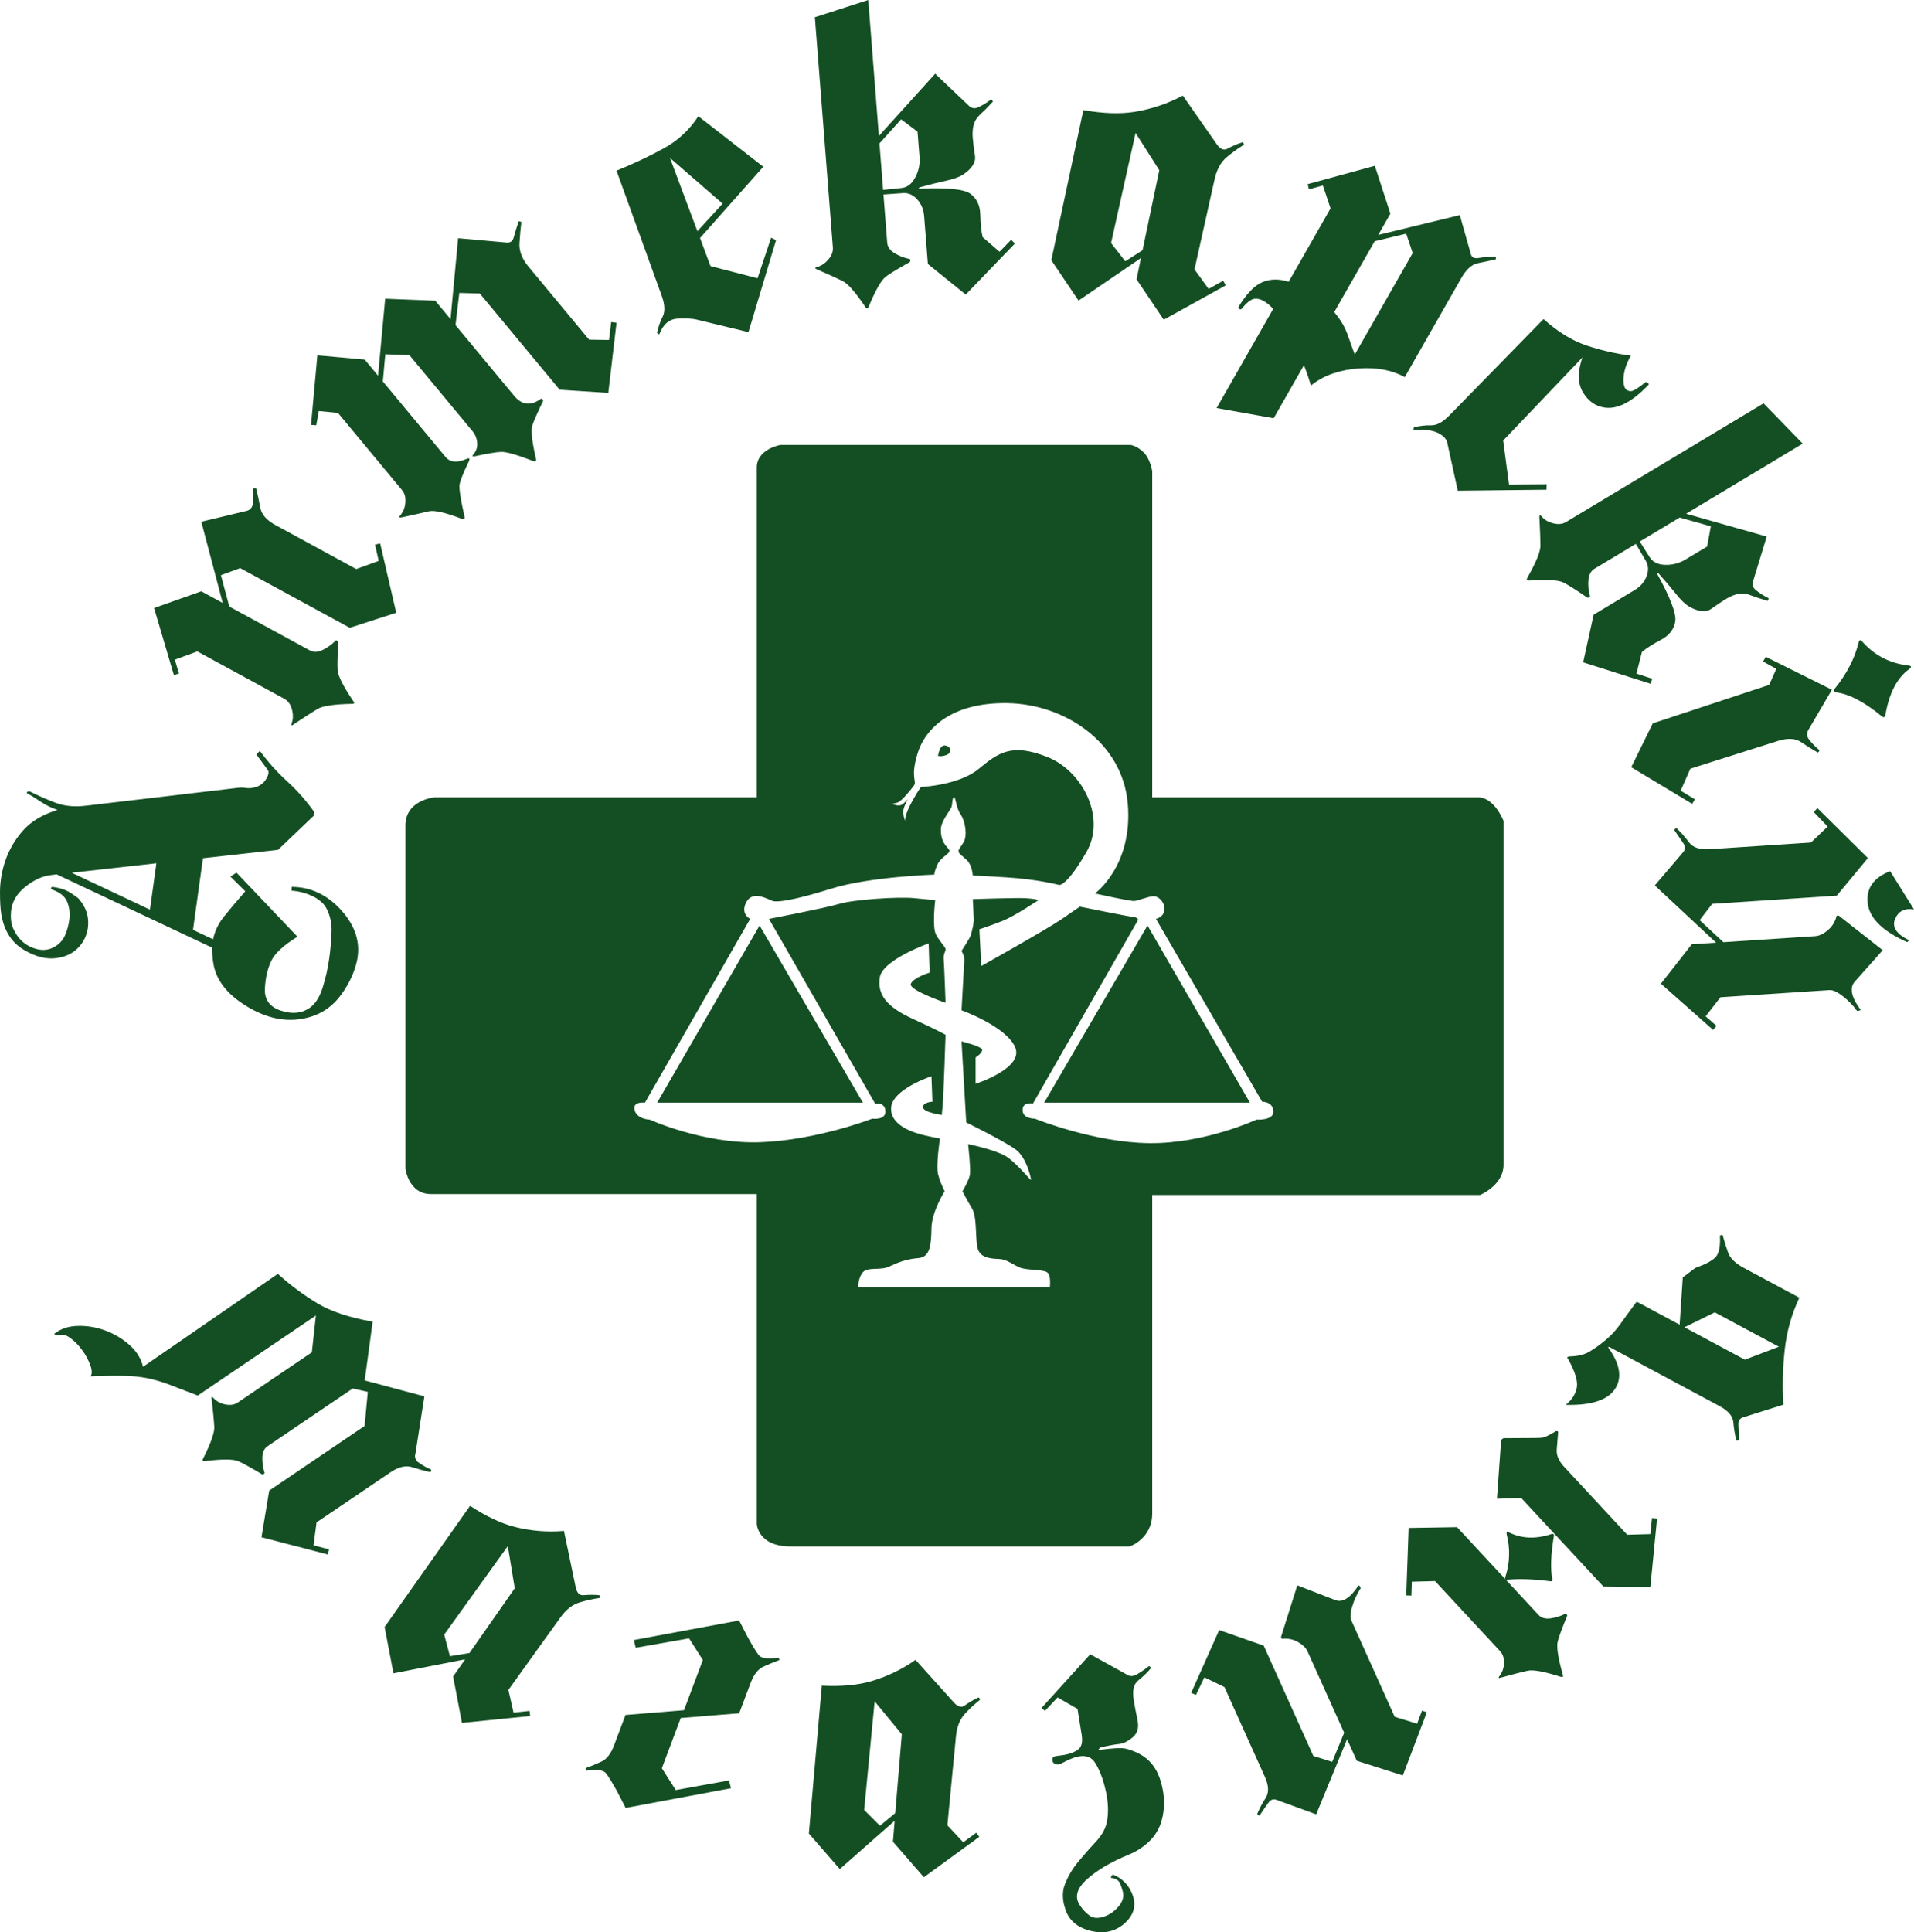 <svg width="428" height="432" viewBox="0 0 428 432" fill="none" xmlns="http://www.w3.org/2000/svg">
<path fill-rule="evenodd" clip-rule="evenodd" d="M70.639 294.116L69.738 302.344L53.184 313.555C52.419 314.071 51.481 314.214 50.371 313.983C49.367 313.809 48.446 313.313 47.747 312.569C47.35 312.173 47.214 312.266 47.338 312.848C47.653 315.639 47.848 317.68 47.924 318.971C47.999 320.263 47.151 322.665 45.378 326.178C45.216 326.527 45.327 326.692 45.71 326.671C49.669 326.172 52.223 326.184 53.37 326.709C54.518 327.233 56.276 328.21 58.645 329.639C58.7 329.681 58.804 329.649 58.96 329.546C59.115 329.443 59.182 329.355 59.164 329.287C58.811 328.179 58.642 327.02 58.664 325.858C58.685 324.686 59.078 323.842 59.842 323.323L78.879 310.431L82.249 311.181L81.534 318.805L60.201 333.252L58.472 343.675L73.321 347.538L73.588 346.401L70.11 345.487L70.792 340.357L87.319 329.167C89.121 327.945 90.731 327.56 92.148 328.01C93.564 328.459 94.901 328.83 96.158 329.123C96.249 329.142 96.324 329.055 96.385 328.87C96.446 328.685 96.431 328.565 96.345 328.516C95.343 328.089 94.392 327.549 93.511 326.907C93.217 326.696 92.998 326.396 92.888 326.05C92.777 325.705 92.781 325.333 92.898 324.99L94.898 312.188L81.557 308.62L83.335 295.489C78.192 294.586 74.112 293.241 71.095 291.455C67.898 289.538 64.897 287.308 62.138 284.799L31.985 305.576C31.565 303.732 30.554 302.103 28.952 300.688C27.357 299.278 25.512 298.181 23.514 297.453C21.546 296.721 19.456 296.375 17.359 296.435C15.281 296.501 13.56 297.075 12.196 298.158C12.087 298.232 12.173 298.331 12.458 298.458C12.744 298.584 12.937 298.611 13.046 298.538C13.868 298.222 14.77 298.429 15.752 299.159C16.774 299.931 17.673 300.856 18.416 301.902C19.166 302.923 19.768 304.047 20.203 305.239C20.602 306.363 20.617 307.184 20.249 307.699C23.467 307.594 26.025 307.564 27.922 307.608C29.638 307.632 31.349 307.808 33.033 308.137C34.635 308.473 36.208 308.935 37.738 309.517C39.368 310.128 41.53 310.956 44.225 312.003L70.639 294.116ZM113.559 345.655L115.107 355.088L104.983 369.569L100.611 370.279L99.334 365.444L113.559 345.655ZM101.323 374.827L103.306 385.185L118.546 383.653L118.432 382.511L114.834 382.882L113.683 377.814L125.343 361.591C126.616 359.822 128.064 358.702 129.687 358.233C131.106 357.809 132.554 357.487 134.018 357.269C134.111 357.254 134.155 357.144 134.153 356.94C134.15 356.736 134.096 356.632 133.987 356.634C132.832 356.528 131.67 356.527 130.514 356.63C129.586 356.736 128.991 356.123 128.729 354.791L126.114 342.263C122.429 342.582 118.718 342.282 115.132 341.375C112.063 340.595 108.724 339.023 105.115 336.658L86.004 363.753L87.987 374.108L104.008 370.982L101.323 374.827ZM157.168 371.13L152.948 382.356L139.868 383.417L137.335 390.16C136.614 392.077 135.664 393.308 134.484 393.851C133.305 394.395 132.145 394.874 131.004 395.29C130.918 395.328 130.909 395.444 130.979 395.633C131.048 395.823 131.126 395.901 131.21 395.863C133.518 395.534 134.949 395.727 135.501 396.442C136.054 397.157 136.857 398.456 137.91 400.339L139.91 404.203L163.476 399.794L163.001 398.06L151.1 400.202L148.004 395.324L152.223 384.096L165.301 383.036L167.837 376.293C168.549 374.395 169.495 373.174 170.675 372.632C171.854 372.089 173.029 371.603 174.199 371.174C174.283 371.136 174.29 371.026 174.216 370.845C174.143 370.664 174.069 370.582 173.991 370.601C171.676 370.951 170.238 370.766 169.675 370.047C169.112 369.328 168.307 368.017 167.259 366.114L165.28 362.291L141.725 366.668L142.17 368.391L154.091 366.291L157.168 371.13ZM195.583 380.371L201.659 387.736L200.189 405.359L196.772 408.182L193.238 404.651L195.583 380.371ZM199.672 411.753L206.587 419.696L218.98 410.672L218.31 409.743L215.389 411.883L211.847 408.085L213.769 388.182C213.979 386.01 214.667 384.311 215.834 383.084C216.847 382.002 217.935 380.993 219.09 380.064C219.161 380.005 219.144 379.887 219.041 379.712C218.938 379.537 218.838 379.476 218.743 379.533C217.692 380.024 216.689 380.61 215.744 381.283C214.994 381.842 214.172 381.612 213.278 380.595L204.724 371.098C201.7 373.233 198.343 374.848 194.791 375.878C191.749 376.756 188.075 377.086 183.769 376.866L180.875 409.926L187.79 417.87L200.057 407.074L199.672 411.753ZM233.672 382.499L236.495 379.497L240.946 382.059L241.88 387.866C242.133 389.434 241.882 390.512 241.131 391.102C240.381 391.692 239.335 392.106 237.992 392.345L235.969 392.64C235.516 392.714 235.304 392.994 235.337 393.478C235.333 393.687 235.397 393.891 235.521 394.059C235.644 394.226 235.82 394.348 236.02 394.405C236.216 394.475 236.424 394.502 236.632 394.486C236.839 394.47 237.04 394.411 237.224 394.312C237.669 394.106 238.066 393.908 238.415 393.718C241.477 392.151 243.606 392.242 244.8 393.99C245.8 395.503 246.604 397.56 247.212 400.162C247.819 402.765 247.927 405.125 247.533 407.242C247.228 408.81 246.406 410.31 245.067 411.742C243.728 413.175 242.41 414.671 241.116 416.231C239.85 417.741 238.839 419.448 238.122 421.285C237.423 423.094 237.539 425.163 238.469 427.491C239.395 429.66 241.236 431.07 243.989 431.721C246.743 432.367 249.127 431.892 251.14 430.297C253.656 428.236 254.279 425.814 253.009 423.029C252.216 421.246 250.755 419.847 248.942 419.134C248.806 419.111 248.667 419.216 248.526 419.452C248.386 419.688 248.373 419.817 248.491 419.844C249.512 419.968 250.168 420.386 250.461 421.097C250.718 421.705 250.931 422.331 251.096 422.97C251.35 424.135 250.996 425.258 250.035 426.341C249.143 427.376 247.986 428.147 246.689 428.571C245.456 428.927 244.458 428.843 243.693 428.319C242.826 427.686 242.082 426.898 241.5 425.995C240.248 424.167 240.76 422.226 243.034 420.173C245.308 418.119 248.46 416.265 252.49 414.609C254.136 413.932 255.642 412.957 256.935 411.732C258.283 410.455 259.257 408.832 259.752 407.04C260.521 404.35 260.478 401.489 259.624 398.456C258.769 395.427 257.106 393.285 254.635 392.031C253.709 391.56 252.732 391.196 251.723 390.946C250.797 390.727 248.865 390.822 245.926 391.23C245.666 391.273 245.598 391.205 245.726 391.028C245.864 390.843 246.048 390.698 246.26 390.607C248.134 390.215 249.465 389.983 250.253 389.912C251.041 389.84 251.854 389.491 252.69 388.865C254.208 387.927 254.772 386.519 254.381 384.639C253.99 382.762 253.704 381.257 253.522 380.125C253.175 377.972 253.506 376.501 254.515 375.714C255.549 374.9 256.498 373.983 257.347 372.977C257.401 372.901 257.351 372.794 257.193 372.651C257.036 372.507 256.92 372.478 256.845 372.558C255.66 373.485 254.684 374.128 253.916 374.488C253.571 374.666 253.181 374.739 252.794 374.697C252.408 374.655 252.042 374.5 251.742 374.252L243.79 369.847L232.901 381.852L233.672 382.499ZM302.208 362.352C301.861 361.638 301.935 360.516 302.428 358.987C302.845 357.621 303.453 356.32 304.233 355.124C304.312 355.088 304.281 354.964 304.138 354.751C304.066 354.605 303.949 354.487 303.804 354.412C301.942 357.288 300.182 358.386 298.525 357.709L290.506 354.595C290.191 354.376 290.01 354.456 289.966 354.84L286.51 365.798C286.479 365.856 286.462 365.921 286.463 365.987C286.465 366.053 286.483 366.118 286.517 366.175C286.584 366.352 286.672 366.426 286.781 366.4C287.948 366.254 289.131 366.488 290.155 367.066C291.268 367.664 292.014 368.385 292.394 369.227L300.571 387.392L297.897 393.899L293.686 392.579L282.576 367.907L272.624 364.435L266.362 378.477L267.436 378.934L269.315 374.999L273.804 377.173L282.824 397.207C283.719 399.195 283.787 400.779 283.028 401.957C282.302 403.07 281.676 404.245 281.156 405.469C281.112 405.587 281.179 405.694 281.358 405.795C281.536 405.896 281.66 405.894 281.734 405.789C282.496 404.645 283.135 403.721 283.649 403.017C284.164 402.312 284.794 402.118 285.538 402.433L294.322 405.635L301.223 388.837L303.394 393.657L313.693 396.935L319.058 382.827L317.983 382.446L316.878 385.374L311.879 383.83L302.208 362.352ZM335.442 369.158C336.07 369.834 336.357 370.741 336.301 371.877C336.286 372.899 335.939 373.889 335.314 374.696C334.986 375.153 335.1 375.273 335.65 375.058C338.352 374.315 340.333 373.805 341.595 373.529C342.856 373.253 345.347 373.712 349.066 374.907C349.436 375.014 349.579 374.879 349.499 374.502C348.392 370.658 348.008 368.126 348.348 366.906C348.686 365.688 349.383 363.804 350.438 361.252C350.488 361.176 350.448 361.069 350.32 360.932C350.192 360.795 350.091 360.749 350.012 360.793C348.974 361.314 347.859 361.661 346.709 361.821C345.554 361.981 344.661 361.722 344.031 361.046L325.818 341.427L314.991 341.6L314.454 356.689L315.617 356.731L315.706 353.624L320.888 353.481L335.442 369.158ZM337.083 353.173C339.827 352.929 342.995 353.042 346.586 353.513C347.05 353.593 347.226 353.426 347.117 353.017C346.668 350.787 346.78 347.61 347.455 343.487C347.566 343.024 347.401 342.847 346.962 342.954C343.483 344.126 340.315 344.013 337.459 342.615C336.969 342.379 336.793 342.546 336.929 343.11C337.735 346.253 337.617 349.563 336.589 352.64C336.451 353.072 336.615 353.25 337.083 353.173ZM340.16 334.901L358.531 354.688L369.044 354.808L370.544 339.495L369.406 339.386L369.044 342.973L363.862 343.117L349.76 327.924C348.545 326.618 347.997 325.316 348.115 324.019C348.23 322.721 348.335 321.426 348.428 320.134C348.43 320.041 348.331 319.985 348.13 319.961C347.928 319.938 347.819 319.965 347.8 320.043C346.355 320.911 345.363 321.371 344.825 321.421C344.27 321.472 343.713 321.496 343.155 321.491L336.392 321.529C335.909 321.558 335.657 321.87 335.636 322.46L334.743 335.08L340.16 334.901ZM399.099 301.666C399.541 297.664 400.642 293.764 402.357 290.124L390.004 283.501C388.067 282.46 386.872 281.301 386.42 280.023C385.968 278.745 385.567 277.475 385.219 276.212C385.191 276.122 385.074 276.096 384.868 276.134C384.662 276.172 384.569 276.237 384.597 276.328C384.727 278.746 384.373 280.356 383.536 281.156C382.699 281.957 381.223 282.727 379.108 283.467L376.291 285.593L375.59 296.161L366.144 291.095L366.083 291.213L365.923 291.089C364.617 292.837 363.416 294.48 362.323 296.018C361.289 297.493 360.047 298.809 358.634 299.924C357.612 300.759 356.532 301.52 355.401 302.201C354.301 302.862 352.817 303.216 350.948 303.263C350.446 303.317 350.337 303.496 350.625 303.8C352.247 306.694 352.897 308.874 352.576 310.339C352.256 311.803 351.432 313.055 350.106 314.092C356.307 314.244 360.121 312.816 361.548 309.808C362.654 307.453 362.029 304.631 359.672 301.343L359.619 301.091L359.97 301.202L384.529 314.375C386.468 315.414 387.494 316.632 387.607 318.03C387.709 319.356 387.927 320.67 388.258 321.958C388.275 322.068 388.386 322.108 388.588 322.078C388.789 322.049 388.888 321.971 388.882 321.842C388.802 320.45 388.75 319.322 388.724 318.459C388.699 317.596 389.077 317.062 389.859 316.856L398.796 314.042C398.537 309.916 398.638 305.774 399.099 301.666ZM383.452 293.406L397.78 301.089L390.18 303.985L376.665 296.739L383.452 293.406ZM54.855 199.27C52.864 201.545 51.257 203.454 50.033 204.998C48.853 206.45 48.037 208.164 47.653 209.997L43.164 207.886L45.388 191.874L62.163 190.008L70.177 182.363C70.172 182.224 70.171 182.074 70.171 181.912C70.17 181.752 70.181 181.592 70.202 181.434C68.444 178.968 66.43 176.697 64.192 174.659C61.945 172.607 59.909 170.334 58.115 167.874L57.317 168.66L59.865 172.121C60.195 172.559 60.07 173.255 59.489 174.208C59.204 174.68 58.824 175.087 58.375 175.404C57.925 175.721 57.415 175.942 56.876 176.052C56.278 176.222 55.651 176.264 55.036 176.174C54.446 176.087 53.847 176.073 53.253 176.132L19.319 180.122C16.729 180.45 14.447 180.241 12.473 179.494C10.491 178.742 8.548 177.889 6.652 176.939C6.562 176.904 6.464 176.897 6.369 176.917C6.275 176.937 6.188 176.984 6.119 177.052C5.938 177.2 5.934 177.309 6.108 177.379C6.919 177.814 7.891 178.416 9.024 179.184C10.213 179.981 11.501 180.619 12.855 181.082C9.452 182.125 6.848 183.699 5.041 185.805C3.324 187.758 2.008 190.031 1.17 192.495C0.423 194.688 0.028 196.985 0 199.302C-0.004 201.488 0.092 203.193 0.288 204.414C0.907 208.044 2.561 210.674 5.249 212.303C7.937 213.933 10.466 214.557 12.834 214.174C14.803 213.875 16.374 213.093 17.548 211.829C18.684 210.643 19.418 209.127 19.646 207.498C19.987 205.04 19.294 202.839 17.569 200.894C17.432 200.736 16.857 200.323 15.849 199.653C14.84 198.984 13.504 198.531 11.839 198.299C11.796 198.285 11.752 198.281 11.707 198.285C11.663 198.29 11.62 198.304 11.582 198.326C11.543 198.348 11.51 198.378 11.483 198.414C11.457 198.45 11.439 198.491 11.429 198.535C11.379 198.725 11.465 198.845 11.687 198.899C13.483 199.519 14.618 200.476 15.09 201.773C15.562 203.041 15.697 204.409 15.485 205.746C15.328 206.919 15.007 208.065 14.53 209.148C14.059 210.203 13.262 211.079 12.257 211.644C10.977 212.431 9.534 212.585 7.925 212.107C6.355 211.657 4.976 210.7 4.002 209.386C3.482 208.698 3.066 207.936 2.769 207.125C2.468 206.312 2.365 205.234 2.46 203.89C2.624 201.729 3.674 199.868 5.611 198.31C7.547 196.751 9.471 195.863 11.383 195.647L12.679 195.483L47.428 211.863C47.43 213.14 47.541 214.414 47.76 215.672C48.474 219.453 51.147 222.673 55.778 225.333C60.409 227.992 64.937 228.665 69.364 227.353C72.212 226.508 74.538 224.831 76.342 222.322C78.148 219.813 79.328 217.229 79.881 214.568C80.629 210.671 79.448 206.992 76.338 203.532C73.227 200.071 69.531 198.318 65.249 198.272L65.198 199.129C66.804 199.237 68.375 199.643 69.832 200.328C71.307 201.016 72.356 201.922 72.981 203.045C73.831 204.666 74.232 206.486 74.142 208.316C74.079 210.255 73.913 212.191 73.647 214.113C73.335 216.458 72.811 218.77 72.084 221.02C71.391 223.121 70.389 224.597 69.078 225.448C67.337 226.586 65.233 226.746 62.766 225.929C60.299 225.111 59.122 223.469 59.235 221.001C59.361 218.604 59.836 216.548 60.659 214.833C61.483 213.119 63.437 211.315 66.522 209.424L52.889 195.097L51.528 195.975L54.855 199.27ZM33.537 203.367L16.031 195.122L34.976 193.007L33.537 203.367ZM63.575 156.225C64.413 156.68 64.983 157.476 65.285 158.613C65.586 159.751 65.57 160.773 65.236 161.678C65.054 162.254 65.204 162.335 65.686 161.923C68.097 160.335 69.871 159.194 71.008 158.502C72.145 157.813 74.738 157.43 78.787 157.352C79.235 157.337 79.327 157.166 79.062 156.84C76.747 153.429 75.556 151.069 75.489 149.76C75.422 148.454 75.476 146.371 75.653 143.512C75.668 143.44 75.588 143.358 75.418 143.265C75.248 143.172 75.138 143.151 75.086 143.202C74.24 144.055 73.26 144.763 72.185 145.298C71.105 145.837 70.146 145.879 69.307 145.422L51.276 135.604L49.407 128.597L53.715 127.015L78.216 140.356L88.607 136.992L85.013 121.498L83.86 121.766L84.683 125.404L79.665 127.222L61.575 117.369C59.596 116.293 58.471 114.993 58.197 113.47C57.924 111.947 57.621 110.538 57.288 109.242C57.261 109.149 57.145 109.124 56.939 109.168C56.733 109.213 56.637 109.276 56.643 109.358C56.717 110.797 56.677 111.924 56.523 112.733C56.467 113.108 56.294 113.456 56.029 113.728C55.764 113.999 55.42 114.179 55.047 114.243L45.021 116.64L49.808 134.805L45.017 132.195L34.459 135.936L38.881 150.906L40.02 150.592L39.102 147.487L44.136 145.639L63.575 156.225ZM89.905 109.577C90.516 110.312 90.76 111.265 90.636 112.436C90.561 113.489 90.148 114.49 89.457 115.288C89.182 115.635 89.291 115.767 89.783 115.682C92.615 115.067 94.653 114.61 95.898 114.313C97.143 114.015 99.659 114.598 103.447 116.061C103.777 116.139 103.934 116.008 103.918 115.667C102.995 111.635 102.615 109.173 102.777 108.281C102.939 107.39 103.637 105.658 104.871 103.087C105.115 102.526 104.969 102.351 104.434 102.56C102.25 103.525 100.648 103.394 99.63 102.168L85.611 85.278L86.164 79.213L91.543 79.39L105.674 96.413C106.285 97.15 106.647 98.062 106.707 99.019C106.754 99.49 106.699 99.966 106.547 100.415C106.396 100.864 106.15 101.275 105.827 101.62C105.554 101.968 105.663 102.099 106.155 102.014C108.986 101.401 110.96 101.073 112.076 101.029C113.192 100.984 115.637 101.686 119.411 103.133C119.774 103.215 119.932 103.085 119.882 102.739C118.959 98.707 118.679 96.162 119.041 95.103C119.403 94.044 120.202 92.228 121.438 89.655C121.453 89.589 121.449 89.52 121.428 89.456C121.406 89.392 121.366 89.336 121.314 89.293C121.19 89.143 121.087 89.091 121.003 89.131C118.721 90.797 116.715 90.588 114.985 88.505L101.859 72.691L102.71 65.489L107.295 65.617L125.154 87.132L136.026 87.839L137.868 72.16L136.673 72L136.186 76.009L131.739 75.942L118.155 59.576C116.716 57.842 116.052 56.098 116.164 54.345C116.275 52.592 116.416 51.052 116.586 49.725C116.594 49.629 116.496 49.555 116.292 49.504C116.088 49.454 115.97 49.483 115.943 49.593C115.481 50.958 115.132 52.095 114.895 53.003C114.658 53.912 114.117 54.319 113.271 54.225L102.445 53.258L100.748 71.351L97.324 67.227L86.135 66.784L84.542 83.991L81.555 80.393L70.969 79.445L69.551 94.993L70.729 95.078L71.286 91.901L75.579 92.318L89.905 109.577ZM170.681 37.278L156.158 25.978C154.228 28.985 151.574 31.456 148.44 33.164C145.015 35.031 141.483 36.698 137.864 38.154L147.955 66.079C148.676 68.069 148.759 69.62 148.205 70.732C147.643 71.867 147.219 73.065 146.941 74.3C146.907 74.408 146.979 74.522 147.153 74.64C147.327 74.758 147.434 74.762 147.466 74.654C148.335 72.447 149.706 71.306 151.577 71.233C153.447 71.16 154.806 71.224 155.652 71.423L167.368 74.254L173.531 53.692L172.428 53.148L169.397 62.211L158.88 59.489L156.54 53.216L170.681 37.278ZM155.95 51.684L149.812 35.302L161.59 45.527L155.95 51.684ZM186.242 55.306C186.315 56.26 185.965 57.179 185.191 58.063C184.418 58.947 183.561 59.494 182.62 59.704C182.196 59.828 182.211 59.999 182.66 60.216C185.28 61.358 187.193 62.224 188.401 62.816C189.609 63.407 191.336 65.385 193.583 68.75C193.833 69.028 194.037 69.011 194.194 68.703C195.763 64.876 197.076 62.578 198.133 61.811C199.189 61.043 200.963 59.967 203.453 58.581C203.493 58.53 203.522 58.47 203.538 58.407C203.553 58.343 203.555 58.277 203.544 58.213C203.54 58.019 203.491 57.914 203.401 57.899C202.223 57.673 201.095 57.24 200.069 56.618C199.03 55.992 198.472 55.202 198.397 54.246L197.555 43.479L201.974 43.166C203.132 43.098 204.171 43.565 205.092 44.566C206.012 45.568 206.533 46.83 206.652 48.352L207.486 59.017L215.954 65.859L226.956 54.436L226.105 53.61L223.511 56.283L219.735 53.014C219.43 51.735 219.254 50.057 219.205 47.981C219.157 45.905 218.408 44.341 216.958 43.29C215.512 42.285 211.792 41.915 205.795 42.18C205.545 42.199 205.434 42.163 205.461 42.068C205.489 41.973 205.613 41.897 205.835 41.834C207.887 41.261 209.788 40.786 211.536 40.408C213.285 40.03 214.581 39.557 215.424 38.988C217.392 37.646 218.257 36.241 218.018 34.773C217.777 33.307 217.61 31.983 217.518 30.8C217.344 28.553 217.819 26.899 218.943 25.837C220.069 24.777 221.082 23.755 221.984 22.77C222.047 22.696 222.009 22.587 221.873 22.437C221.736 22.287 221.625 22.239 221.537 22.292C220.642 22.977 219.673 23.56 218.648 24.027C218.309 24.186 217.928 24.23 217.562 24.154C217.195 24.078 216.863 23.885 216.615 23.604L209.119 16.48L196.532 30.396L194.154 0L182.217 3.853L186.242 55.306ZM201.506 26.677L205.174 29.441L205.617 35.097C205.748 36.686 205.415 38.279 204.659 39.681C203.894 41.124 202.867 41.908 201.578 42.032L197.475 42.458L196.662 32.064L201.506 26.677ZM253.933 29.719L259.235 38.051L255.49 55.948L251.625 58.411L248.447 54.334L253.933 29.719ZM254.147 62.443L260.235 71.478L274.1 63.799L273.529 62.761L270.259 64.583L267.108 60.235L271.605 40.054C272.097 37.853 273.019 36.198 274.371 35.089C275.547 34.106 276.792 33.208 278.096 32.403C278.176 32.353 278.173 32.228 278.089 32.035C278.005 31.841 277.911 31.767 277.808 31.813C276.667 32.184 275.562 32.657 274.506 33.227C273.668 33.705 272.853 33.365 272.063 32.207L264.491 21.369C261.117 23.174 257.468 24.404 253.692 25.007C250.457 25.519 246.645 25.388 242.254 24.613L235.089 58.171L241.177 67.206L255.137 57.69L254.147 62.443ZM288.17 62.99C286.019 62.308 284.058 62.338 282.286 63.081C280.515 63.824 278.743 65.655 276.972 68.575C276.869 68.754 276.921 68.914 277.127 69.059C277.162 69.094 277.203 69.121 277.249 69.139C277.294 69.157 277.343 69.166 277.392 69.164C277.44 69.163 277.488 69.151 277.532 69.13C277.577 69.109 277.616 69.079 277.648 69.043C278.795 67.627 279.758 66.88 280.537 66.801C281.816 66.668 283.203 67.425 284.698 69.072L272.052 91.233L284.809 93.512L291.581 81.646C292.178 83.171 292.698 84.691 293.142 86.205C294.632 84.992 296.333 84.066 298.158 83.472C300.013 82.857 301.94 82.486 303.89 82.371C307.915 82.107 311.329 82.754 314.132 84.311L326.761 62.181C327.878 60.222 329.109 59.11 330.451 58.845C331.794 58.579 333.116 58.294 334.415 57.989C334.508 57.964 334.537 57.842 334.503 57.627C334.47 57.412 334.407 57.315 334.312 57.341C333.083 57.363 331.857 57.475 330.645 57.678C329.639 57.86 329.047 57.533 328.87 56.696L326.435 48.093L308.205 52.517L310.912 47.768L307.436 37.071L292.415 41.169L292.701 42.319L295.818 41.468L297.53 46.587L288.17 62.99ZM301.502 75.272C301.107 74.065 300.564 72.913 299.884 71.842C299.42 71.121 298.908 70.432 298.351 69.78L307.392 53.941L314.447 52.241L315.899 56.578L302.949 79.272C302.434 77.926 301.952 76.593 301.502 75.272ZM324.12 92.861C322.642 94.374 321.28 95.117 320.035 95.09C318.775 95.063 317.516 95.201 316.292 95.501C316.178 95.52 316.111 95.636 316.09 95.855C316.069 96.074 316.113 96.173 316.224 96.154C318.569 95.971 320.342 96.183 321.545 96.79C322.748 97.397 323.443 98.127 323.629 98.981L325.977 109.712L345.811 109.489L345.846 108.279L337.436 108.34L336.131 98.492L353.851 79.919C352.742 83.107 352.772 85.689 353.942 87.665C355.111 89.641 356.701 90.789 358.712 91.109C361.64 91.595 364.957 89.895 368.662 86.007C368.759 85.908 368.683 85.773 368.442 85.598C368.2 85.423 368.03 85.383 367.933 85.482C366.307 86.786 365.238 87.441 364.724 87.448C363.552 87.476 362.985 86.615 363.024 84.867C363.063 83.118 363.62 81.336 364.692 79.521C361.245 79.076 357.851 78.289 354.559 77.17C351.406 76.081 348.274 74.134 345.161 71.33L324.12 92.861ZM350.209 116.697C349.39 117.19 348.413 117.286 347.279 116.984C346.144 116.682 345.274 116.155 344.668 115.404C344.367 115.079 344.223 115.168 344.229 115.667C344.376 118.528 344.454 120.632 344.464 121.98C344.474 123.329 343.476 125.76 341.471 129.275C341.334 129.623 341.439 129.8 341.788 129.804C345.901 129.509 348.536 129.666 349.694 130.274C350.852 130.882 352.603 131.995 354.946 133.613C355.01 133.626 355.076 133.626 355.139 133.611C355.203 133.597 355.263 133.57 355.315 133.531C355.486 133.442 355.559 133.352 355.532 133.261C355.209 132.104 355.093 130.898 355.191 129.701C355.288 128.488 355.746 127.635 356.565 127.144L365.805 121.593L368.051 125.423C368.627 126.432 368.673 127.573 368.19 128.846C367.707 130.119 366.811 131.148 365.503 131.934L356.353 137.43L354.011 148.079L369.112 152.873L369.469 151.742L365.927 150.602L367.164 145.757C368.171 144.912 369.59 144.007 371.422 143.04C373.255 142.073 374.317 140.704 374.611 138.934C374.865 137.188 373.539 133.681 370.633 128.414C370.504 128.199 370.488 128.083 370.584 128.066C370.681 128.049 370.805 128.125 370.96 128.298C372.384 129.884 373.654 131.378 374.77 132.781C375.887 134.183 376.886 135.137 377.77 135.641C379.845 136.811 381.484 136.962 382.687 136.094C383.89 135.227 384.999 134.488 386.013 133.878C387.941 132.72 389.629 132.409 391.077 132.947C392.525 133.485 393.889 133.941 395.171 134.314C395.263 134.337 395.347 134.253 395.419 134.064C395.49 133.874 395.484 133.752 395.4 133.697C394.388 133.2 393.436 132.589 392.562 131.875C392.27 131.641 392.061 131.318 391.966 130.956C391.871 130.593 391.895 130.209 392.035 129.861L395.06 119.958L377.033 114.85L403.113 99.185L394.358 90.18L350.209 116.697ZM382.566 117.662L381.732 122.187L376.877 125.102C375.517 125.926 373.947 126.336 372.359 126.282C370.729 126.238 369.572 125.664 368.889 124.561L366.681 121.066L375.6 115.709L382.566 117.662ZM397.618 165.641C399.765 164.961 401.481 165.057 402.766 165.93C404.054 166.8 405.278 167.566 406.438 168.226C406.524 168.27 406.621 168.203 406.732 168.023C406.843 167.844 406.867 167.731 406.801 167.68C405.718 166.732 404.938 165.921 404.464 165.247C403.989 164.573 403.97 163.869 404.407 163.134L409.637 154.202L394.847 146.842L394.247 147.891L397.196 149.538L395.608 153.124L369.58 161.721L364.768 171.525L378.392 179.721L379.001 178.704L375.819 176.772L377.988 171.855L397.618 165.641ZM415.592 143.714C414.723 147.239 412.95 150.656 410.276 153.964C409.851 154.432 409.937 154.703 410.532 154.777C413.459 155.142 416.865 156.919 420.751 160.109C421.184 160.499 421.465 160.408 421.598 159.842C422.444 154.963 424.216 151.547 426.912 149.593C427.532 149.134 427.446 148.862 426.656 148.778C422.518 148.272 419.111 146.495 416.437 143.446C416 142.964 415.716 143.054 415.592 143.714ZM408.959 221.362C409.774 221.263 410.829 221.73 412.124 222.762C413.293 223.663 414.329 224.725 415.199 225.918C415.206 226.009 415.338 226.028 415.596 225.977C415.855 225.927 416.004 225.853 416.044 225.76C413.945 222.906 413.523 220.799 414.777 219.438L420.695 212.779C421.022 212.554 421.007 212.348 420.655 212.167L411.328 204.834C411.284 204.782 411.227 204.742 411.163 204.719C411.099 204.696 411.03 204.691 410.963 204.703C410.767 204.703 410.664 204.762 410.65 204.878C410.367 206.064 409.712 207.127 408.78 207.911C407.801 208.775 406.836 209.238 405.884 209.302L385.376 210.65L380.068 205.722L382.868 202.08L410.721 200.248L417.686 191.844L406.402 180.667L405.571 181.543L408.688 184.798L404.959 188.364L382.343 189.852C380.1 189.999 378.547 189.49 377.684 188.324C376.872 187.216 375.964 186.182 374.972 185.232C374.875 185.148 374.745 185.173 374.584 185.31C374.422 185.447 374.378 185.567 374.453 185.679C375.283 186.856 375.944 187.817 376.436 188.562C376.928 189.307 376.887 189.984 376.312 190.591L370.032 197.956L383.744 210.757L378.302 211.113L371.399 219.925L383.072 230.255L383.832 229.35L381.404 227.214L384.712 222.954L408.959 221.362ZM417.646 201.952C418.035 205.282 420.963 208.172 426.429 210.622C426.487 210.617 426.544 210.597 426.592 210.564C426.641 210.531 426.68 210.486 426.706 210.433C426.822 210.287 426.845 210.195 426.773 210.155C424.02 208.781 423.018 207.214 423.768 205.453C424.517 203.692 425.928 202.983 428 203.325L422.66 194.771C418.93 196.226 417.259 198.62 417.646 201.952ZM252.822 99.48H174.472C174.472 99.48 169.221 100.409 169.221 104.536V178.266H97.173C97.173 178.266 90.661 178.805 90.661 184.585V261.264C90.661 261.264 91.356 266.952 96.333 266.952H169.221V340.681C169.221 340.681 169.41 345.737 176.783 345.737H252.612C252.612 345.737 257.653 344.052 257.653 338.364V267.162H330.962C330.962 267.162 336.213 264.993 336.213 260.421V183.532C336.213 183.532 334.176 178.266 330.542 178.266H257.653V105.379C257.653 105.379 257.286 102.693 255.763 101.165C254.24 99.638 252.822 99.48 252.822 99.48ZM202.409 183.532C202.409 183.532 202.201 182.378 203.88 179.319C205.558 176.26 205.98 175.948 205.98 175.948C205.98 175.948 214.355 175.594 218.793 171.946C223.232 168.297 226.139 166.081 234.127 169.207C242.116 172.334 247.369 182.795 242.95 190.484C238.53 198.173 236.858 197.857 236.858 197.857C236.858 197.857 232.17 196.603 225.305 196.171C218.441 195.74 217.533 195.75 217.533 195.75C217.533 195.75 217.388 193.469 216.273 192.38C215.157 191.29 214.529 190.987 214.382 190.484C214.235 189.98 214.538 189.805 215.433 188.377C216.327 186.949 215.951 183.812 214.802 182.057C213.653 180.303 213.784 178.266 213.332 178.266C212.88 178.266 213.023 179.89 212.702 180.583C212.381 181.276 210.396 183.684 210.391 185.428C210.387 187.172 210.795 188.162 211.442 189.009C212.089 189.856 212.624 190.086 212.072 190.694C211.519 191.303 210.177 191.988 209.551 193.433C208.925 194.878 208.921 195.539 208.921 195.539C208.921 195.539 194.459 195.994 185.815 198.699C177.171 201.404 173.741 201.743 172.792 201.438C171.842 201.132 168.374 198.967 166.91 201.648C165.446 204.33 167.751 205.44 167.751 205.44L144.225 246.518C144.225 246.518 141.351 246.145 141.914 248.203C142.477 250.262 145.275 250.31 145.275 250.31C145.275 250.31 157.416 255.833 170.061 255.366C182.706 254.898 195.057 250.099 195.057 250.099C195.057 250.099 198.101 250.512 197.998 248.414C197.895 246.316 195.688 246.729 195.688 246.729L171.952 205.44C171.952 205.44 184.557 203.022 187.706 202.07C190.854 201.118 200.933 200.431 204.51 200.806C208.087 201.181 209.131 201.227 209.131 201.227C209.131 201.227 208.377 207.307 209.341 209.021C210.305 210.736 211.377 211.682 211.442 212.181C211.507 212.68 210.895 213.218 211.022 214.498C211.148 215.779 211.442 224.189 211.442 224.189C211.442 224.189 203.189 221.366 203.67 219.976C204.151 218.585 207.871 217.448 207.871 217.448L207.661 210.917C207.661 210.917 197.355 214.572 196.738 218.501C196.12 222.43 198.385 225.158 204.09 227.77C209.795 230.382 211.442 231.351 211.442 231.351C211.442 231.351 210.984 245.1 210.811 246.939C210.639 248.779 210.601 249.257 210.601 249.257C210.601 249.257 206.484 248.72 206.4 247.571C206.316 246.423 208.501 246.308 208.501 246.308L208.291 240.62C208.291 240.62 199.37 243.533 199.259 247.782C199.147 252.031 205.228 253.466 207.031 253.891C208.833 254.317 210.181 254.523 210.181 254.523C210.181 254.523 209.263 260.586 209.761 262.528C210.122 263.839 210.615 265.109 211.232 266.32C211.232 266.32 208.373 270.845 208.291 274.535C208.209 278.226 208.056 281.064 205.35 281.276C202.645 281.489 200.767 282.245 198.838 283.172C196.91 284.099 194.06 283.183 192.957 284.436C191.854 285.69 191.907 287.807 191.907 287.807H234.758C234.758 287.807 235.115 285.102 234.127 284.436C233.14 283.771 229.552 284.023 228.036 283.383C226.519 282.743 225.112 281.571 223.625 281.487C222.138 281.403 219.644 281.426 218.793 279.591C217.943 277.756 218.651 272.307 217.323 270.112C215.996 267.917 215.223 266.32 215.223 266.32C215.223 266.32 216.716 263.885 216.903 262.528C217.09 261.171 216.483 255.787 216.483 255.787C216.483 255.787 223.011 257.112 225.305 258.736C227.599 260.36 230.517 264.011 230.556 263.792C230.596 263.573 229.618 258.888 227.196 257.051C224.774 255.214 216.063 250.942 216.063 250.942L215.013 232.826C215.013 232.826 219.632 233.95 219.634 234.721C219.636 235.492 218.163 236.407 218.163 236.407V242.305C218.163 242.305 229.103 238.798 226.986 234.089C224.868 229.381 215.013 225.874 215.013 225.874L215.643 214.498C215.634 214.138 215.563 213.782 215.433 213.445C215.307 213.157 215.167 212.876 215.013 212.603C215.013 212.603 217.019 209.523 217.113 209.021C217.208 208.52 217.783 206.782 217.743 205.44C217.703 204.098 217.533 201.016 217.533 201.016C217.533 201.016 227.189 200.692 229.296 200.806C231.403 200.92 232.237 201.227 232.237 201.227C232.237 201.227 226.958 204.779 224.255 205.862C221.551 206.944 219.004 207.757 219.004 207.757L219.424 215.973C219.424 215.973 234.237 207.696 237.488 205.44C240.74 203.184 241.479 202.702 241.479 202.702C241.479 202.702 252.469 204.935 253.452 205.019C254.435 205.103 254.503 205.651 254.503 205.651L230.977 246.729C230.977 246.729 228.626 246.227 228.666 248.203C228.706 250.179 231.397 250.099 231.397 250.099C231.397 250.099 244.626 255.452 257.023 255.576C269.421 255.701 280.969 250.31 280.969 250.31C280.969 250.31 284.885 250.58 284.75 248.414C284.616 246.249 282.23 246.308 282.23 246.308L258.494 205.44C258.494 205.44 260.338 205.013 260.384 203.334C260.43 201.655 259.111 200.315 257.863 200.384C256.616 200.454 254.555 201.347 253.662 201.438C252.77 201.528 244.84 199.753 244.84 199.753C244.84 199.753 253.356 193.639 252.192 179.74C251.028 165.841 237.929 157.406 225.305 157.2C212.681 156.994 206.816 162.932 205.14 168.575C203.464 174.219 205.199 174.558 204.3 175.738C203.401 176.917 201.672 178.946 200.939 179.319C200.206 179.692 199.59 179.544 199.679 179.74C199.767 179.936 201.004 180.235 201.569 179.951C202.134 179.666 203.04 178.687 203.04 178.687C203.04 178.687 202.014 180.322 201.989 181.425C201.991 182.148 202.133 182.864 202.409 183.532ZM209.761 168.997C209.761 168.997 210.036 166.382 211.442 166.68C212.847 166.977 212.826 168.337 211.652 168.786C210.477 169.235 209.761 168.997 209.761 168.997ZM146.955 246.518H192.957L169.851 206.915L146.955 246.518ZM256.603 206.915L279.499 246.518H233.497L256.603 206.915Z" fill="#144F24"/>
</svg>
